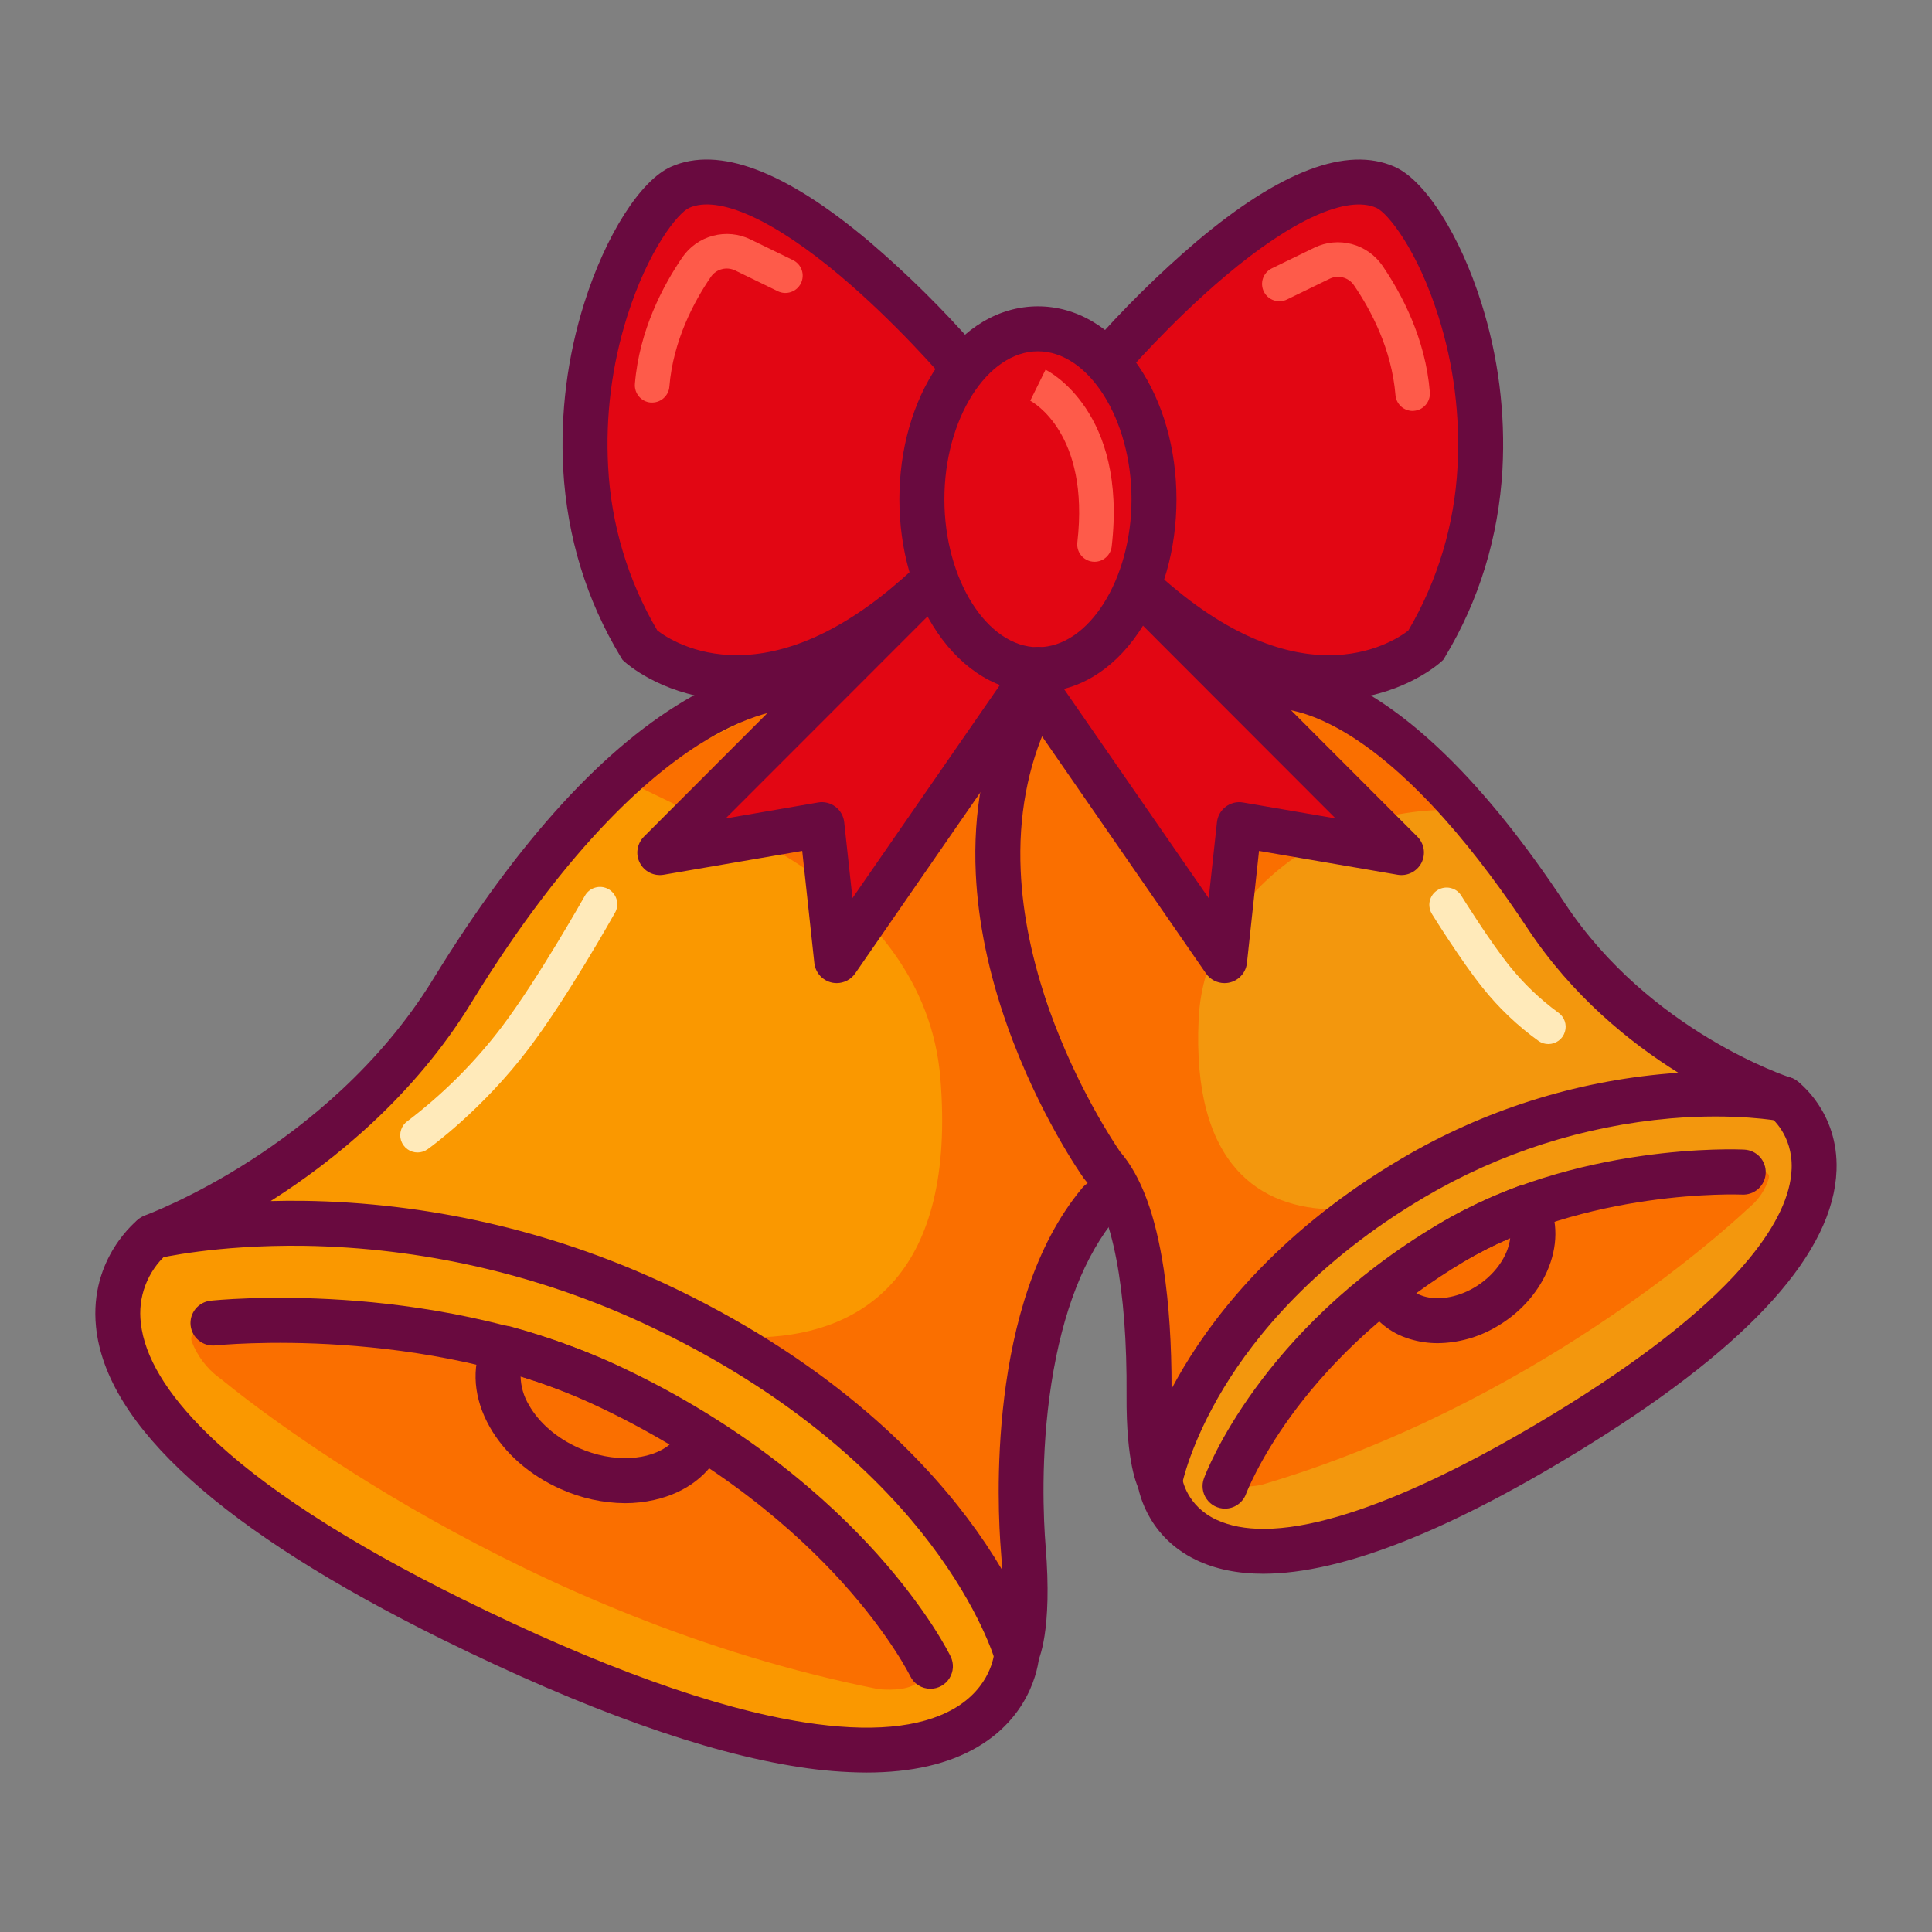 <svg width="48" height="48" viewBox="0 0 48 48" fill="none" xmlns="http://www.w3.org/2000/svg">
<rect x="0" y="0" width="48" height="48" fill="#808080" stroke="none"/>
<path d="M27.316 29.875C25.355 32.22 25.258 36.416 25.423 38.462C25.588 40.507 25.259 41.097 25.259 41.097C25.259 41.097 23.828 35.902 16.212 32.366C9.605 29.298 3.796 30.723 3.796 30.723C3.796 30.723 8.55 29.004 11.235 24.621C16.234 16.473 19.975 17.055 19.975 17.055L25.533 17.71C25.533 17.71 24.388 22.093 25.259 23.867C26.13 25.64 27.316 29.875 27.316 29.875Z" fill="#FA9800"/>
<path d="M25.259 41.097C25.259 41.097 24.956 46.996 11.244 40.231C-0.824 34.278 3.796 30.723 3.796 30.723C3.796 30.723 19.791 28.498 25.259 41.097Z" fill="#FA9800"/>
<path d="M14.158 36.487C15.518 37.088 16.982 36.758 17.428 35.749L17.437 35.726C16.669 35.237 15.87 34.799 15.045 34.413C14.238 34.038 13.399 33.732 12.54 33.498C12.528 33.522 12.516 33.546 12.505 33.571C12.058 34.58 12.799 35.885 14.158 36.487Z" fill="#FA9800"/>
<path d="M5.292 32.871C5.292 32.871 10.57 32.3 15.158 34.452C21.115 37.246 23.117 41.398 23.117 41.398" fill="#FA9800"/>
<path d="M17.193 20.19C17.193 20.19 22.965 21.938 23.363 26.786C23.761 31.634 21.455 33.122 18.967 33.222C18.967 33.222 24.627 38.699 24.791 39.495C24.927 40.157 25.787 32.587 27.073 30.166C27.331 29.678 27.128 29.063 26.901 28.559L24.406 22.976L24.79 18.078L19.181 17.553L15.555 19.396L17.193 20.19Z" fill="#FA6F00"/>
<path d="M31.453 17.065C31.453 17.065 34.221 16.405 38.41 22.746C40.661 26.155 44.311 27.304 44.311 27.304C44.311 27.304 39.885 26.447 35.108 29.264C29.601 32.511 28.815 36.788 28.815 36.788C28.815 36.788 28.536 36.327 28.548 34.663C28.559 33 28.428 30.132 27.387 28.956C27.387 28.956 23.115 22.949 25.535 17.71" fill="#F3970D"/>
<path d="M44.311 27.304C44.575 27.509 44.777 27.782 44.898 28.093C45.719 30.289 41.809 33.715 39.258 35.377C36.055 37.465 30.845 39.481 29.246 37.704C29.02 37.445 28.872 37.127 28.817 36.788C28.029 32.517 41.052 24.704 44.311 27.304Z" fill="#F3970D"/>
<path d="M36.871 32.495C35.886 33.051 34.772 32.857 34.383 32.065C34.38 32.059 34.377 32.053 34.375 32.047C34.921 31.614 35.495 31.219 36.093 30.863C36.675 30.52 37.286 30.23 37.919 29.996C37.929 30.015 37.939 30.033 37.949 30.053C38.338 30.845 37.855 31.939 36.871 32.495Z" fill="#F3970D"/>
<path d="M43.309 29.12C43.309 29.12 39.328 28.925 36.012 30.898C31.706 33.462 30.435 36.923 30.435 36.923" fill="#F3970D"/>
<path d="M35.534 20.135C33.906 20.238 32.359 20.929 31.228 22.107C30.47 22.896 29.844 23.955 29.78 25.323C29.608 28.97 31.326 30.031 33.147 30.046C33.147 30.046 29.151 34.291 29.051 34.893C28.968 35.392 28.153 29.735 27.155 27.947C26.955 27.588 25.116 22.612 25.268 22.228L25.541 17.531L28.522 18.82L31.95 17.042L36.555 20.071L35.534 20.135Z" fill="#FA6F00"/>
<path d="M25.787 16.639C27.38 16.639 28.67 14.743 28.67 12.404C28.67 10.065 27.38 8.169 25.787 8.169C24.195 8.169 22.904 10.065 22.904 12.404C22.904 14.743 24.195 16.639 25.787 16.639Z" fill="#E20613"/>
<path d="M27.493 8.99C27.493 8.99 32.078 3.615 34.42 4.654C35.706 5.223 38.434 11.043 35.418 16.035C35.418 16.035 32.57 18.625 28.189 14.485" fill="#E20613"/>
<path d="M23.827 8.99C23.827 8.99 19.242 3.615 16.899 4.654C15.614 5.223 12.886 11.043 15.901 16.035C15.901 16.035 18.75 18.625 23.131 14.485" fill="#E20613"/>
<path d="M22.641 14.926L16.39 21.182L20.42 20.489L20.787 23.866L25.786 16.639" fill="#E20613"/>
<path d="M28.568 14.926L34.819 21.182L30.789 20.489L30.422 23.866L25.422 16.639" fill="#E20613"/>
<path d="M5.586 34.339C6.44 35.032 13.031 40.219 21.819 41.965C21.819 41.965 23.953 42.225 22.235 40.507C20.517 38.789 16.457 33.953 11.559 33.532C6.66 33.112 4.531 32.721 4.769 33.343C4.905 33.69 5.133 33.993 5.43 34.218C5.485 34.257 5.537 34.297 5.586 34.339Z" fill="#FA6F00"/>
<path d="M43.385 30.067C42.775 30.637 38.043 34.912 31.343 36.89C31.343 36.89 29.703 37.252 30.908 35.874C32.114 34.495 34.904 30.679 38.68 29.976C42.455 29.273 44.082 28.816 43.943 29.283C43.861 29.549 43.706 29.786 43.496 29.968C43.458 30.001 43.421 30.035 43.385 30.067Z" fill="#FA6F00"/>
<path d="M10.374 28.633C10.283 28.633 10.194 28.604 10.12 28.55C10.047 28.497 9.992 28.421 9.964 28.334C9.936 28.247 9.937 28.154 9.966 28.067C9.995 27.98 10.051 27.905 10.125 27.853C11.003 27.186 11.787 26.404 12.455 25.528C13.368 24.325 14.518 22.276 14.531 22.256C14.559 22.206 14.596 22.163 14.64 22.128C14.684 22.093 14.735 22.067 14.79 22.052C14.844 22.036 14.901 22.032 14.957 22.038C15.013 22.045 15.067 22.063 15.117 22.09C15.166 22.118 15.209 22.155 15.244 22.2C15.279 22.244 15.305 22.295 15.32 22.349C15.335 22.404 15.34 22.461 15.333 22.517C15.326 22.573 15.308 22.627 15.28 22.676C15.232 22.762 14.089 24.795 13.14 26.047C11.975 27.584 10.678 28.514 10.623 28.553C10.55 28.605 10.463 28.633 10.374 28.633Z" fill="#FFEABA"/>
<path d="M38.469 25.939C38.383 25.939 38.3 25.914 38.23 25.866C37.706 25.489 37.237 25.043 36.835 24.539C36.297 23.869 35.611 22.763 35.582 22.717C35.551 22.669 35.529 22.615 35.519 22.558C35.508 22.502 35.509 22.444 35.521 22.388C35.534 22.332 35.557 22.279 35.59 22.232C35.624 22.185 35.666 22.145 35.715 22.115C35.764 22.085 35.818 22.065 35.875 22.056C35.932 22.047 35.99 22.05 36.045 22.064C36.101 22.078 36.154 22.102 36.2 22.137C36.245 22.172 36.284 22.215 36.313 22.265C36.32 22.276 37 23.372 37.504 24C37.854 24.436 38.259 24.824 38.71 25.154C38.786 25.206 38.844 25.28 38.874 25.367C38.905 25.454 38.907 25.548 38.879 25.636C38.852 25.724 38.798 25.801 38.724 25.855C38.65 25.91 38.56 25.939 38.468 25.939H38.469Z" fill="#FFEABA"/>
<path d="M35.099 10.21C34.991 10.21 34.887 10.17 34.807 10.097C34.728 10.023 34.678 9.923 34.67 9.815C34.576 8.668 34.056 7.696 33.636 7.083C33.571 6.989 33.474 6.922 33.364 6.893C33.254 6.864 33.137 6.876 33.034 6.926L31.974 7.441C31.924 7.466 31.868 7.481 31.812 7.484C31.756 7.487 31.699 7.48 31.646 7.461C31.538 7.424 31.449 7.346 31.399 7.243C31.349 7.14 31.342 7.022 31.379 6.914C31.416 6.807 31.495 6.718 31.597 6.668L32.658 6.152C32.946 6.013 33.273 5.982 33.582 6.063C33.891 6.145 34.161 6.334 34.343 6.596C34.821 7.295 35.417 8.408 35.524 9.744C35.533 9.858 35.497 9.97 35.423 10.057C35.349 10.144 35.244 10.198 35.131 10.207L35.099 10.21Z" fill="#FE5B4A"/>
<path d="M16.202 10.001H16.167C16.054 9.992 15.948 9.938 15.875 9.851C15.801 9.764 15.765 9.651 15.774 9.538C15.883 8.202 16.477 7.089 16.955 6.39C17.137 6.127 17.407 5.938 17.716 5.857C18.025 5.776 18.353 5.807 18.64 5.946L19.7 6.462C19.803 6.512 19.881 6.6 19.919 6.708C19.956 6.816 19.949 6.934 19.899 7.037C19.849 7.139 19.76 7.218 19.652 7.255C19.544 7.292 19.426 7.285 19.324 7.235L18.264 6.719C18.162 6.67 18.045 6.658 17.935 6.687C17.825 6.715 17.729 6.782 17.664 6.875C17.244 7.488 16.724 8.459 16.63 9.607C16.622 9.714 16.573 9.814 16.493 9.887C16.414 9.96 16.31 10.001 16.202 10.001Z" fill="#FE5B4A"/>
<path d="M27.193 13.957C27.177 13.957 27.16 13.956 27.143 13.954C27.087 13.947 27.033 13.93 26.984 13.902C26.934 13.875 26.891 13.838 26.856 13.793C26.821 13.749 26.795 13.699 26.78 13.644C26.764 13.59 26.76 13.533 26.766 13.477C27.081 10.761 25.653 9.986 25.593 9.954L25.596 9.956L25.976 9.185C26.059 9.226 28.008 10.226 27.62 13.575C27.608 13.68 27.558 13.777 27.479 13.847C27.401 13.918 27.299 13.957 27.193 13.957Z" fill="#FE5B4A"/>
<path d="M25.787 17.197C24.826 17.197 23.94 16.67 23.287 15.713C22.68 14.821 22.345 13.646 22.345 12.404C22.345 11.162 22.68 9.987 23.287 9.096C23.938 8.138 24.826 7.611 25.787 7.611C26.748 7.611 27.635 8.138 28.288 9.096C28.895 9.987 29.229 11.162 29.229 12.404C29.229 13.646 28.895 14.822 28.288 15.713C27.636 16.672 26.748 17.197 25.787 17.197ZM25.787 8.728C24.527 8.728 23.463 10.411 23.463 12.404C23.463 14.396 24.527 16.08 25.787 16.08C27.047 16.08 28.112 14.397 28.112 12.404C28.112 10.411 27.047 8.728 25.787 8.728Z" fill="#690A3F"/>
<path d="M33.004 17.394C32.34 17.394 31.657 17.26 30.967 16.995C29.922 16.594 28.858 15.886 27.806 14.89L28.574 14.079C32.215 17.52 34.588 15.975 34.989 15.666C35.718 14.427 36.137 13.032 36.212 11.597C36.279 10.335 36.119 9.07 35.739 7.865C35.218 6.209 34.477 5.289 34.196 5.164C33.471 4.842 32.105 5.457 30.45 6.851C29.061 8.021 27.931 9.34 27.92 9.353L27.07 8.628C27.889 7.691 28.774 6.815 29.72 6.007C31.807 4.245 33.466 3.619 34.649 4.144C35.407 4.48 36.273 5.841 36.805 7.53C37.226 8.865 37.404 10.265 37.328 11.663C37.23 13.348 36.749 14.917 35.899 16.325L35.856 16.395L35.796 16.449C35.761 16.481 34.931 17.223 33.505 17.369C33.339 17.386 33.172 17.394 33.004 17.394Z" fill="#690A3F"/>
<path d="M18.316 17.394C18.149 17.394 17.982 17.385 17.816 17.368C16.39 17.221 15.56 16.479 15.526 16.448L15.466 16.393L15.423 16.323C14.572 14.915 14.091 13.347 13.993 11.662C13.918 10.264 14.095 8.864 14.516 7.529C15.048 5.839 15.914 4.478 16.672 4.143C17.856 3.618 19.514 4.245 21.601 6.005C22.547 6.813 23.433 7.689 24.251 8.626L23.401 9.352L23.826 8.989L23.401 9.352C23.39 9.338 22.26 8.02 20.871 6.85C19.216 5.456 17.851 4.841 17.125 5.163C16.844 5.287 16.103 6.207 15.581 7.863C15.201 9.069 15.041 10.333 15.109 11.595C15.183 13.03 15.602 14.426 16.331 15.664C16.733 15.974 19.106 17.518 22.746 14.078L23.514 14.89C22.461 15.885 21.398 16.592 20.353 16.995C19.704 17.252 19.014 17.387 18.316 17.394Z" fill="#690A3F"/>
<path d="M20.788 24.425C20.65 24.425 20.517 24.374 20.414 24.282C20.312 24.19 20.247 24.064 20.232 23.927L19.931 21.141L16.487 21.733C16.37 21.753 16.25 21.735 16.144 21.682C16.038 21.63 15.951 21.544 15.897 21.439C15.842 21.334 15.822 21.214 15.841 21.097C15.859 20.98 15.914 20.871 15.998 20.787L22.248 14.531C22.3 14.479 22.361 14.438 22.429 14.41C22.497 14.382 22.569 14.367 22.643 14.367C22.716 14.367 22.789 14.382 22.857 14.41C22.924 14.438 22.986 14.479 23.038 14.531C23.09 14.583 23.131 14.644 23.159 14.712C23.187 14.78 23.201 14.852 23.201 14.926C23.201 14.999 23.187 15.072 23.159 15.14C23.131 15.207 23.09 15.269 23.038 15.321L18.028 20.334L20.324 19.938C20.399 19.924 20.476 19.927 20.55 19.945C20.624 19.963 20.694 19.996 20.755 20.042C20.816 20.088 20.867 20.146 20.904 20.212C20.942 20.278 20.966 20.352 20.974 20.427L21.179 22.314L25.326 16.32C25.367 16.258 25.42 16.206 25.482 16.165C25.544 16.124 25.613 16.096 25.686 16.082C25.759 16.068 25.833 16.069 25.906 16.084C25.978 16.1 26.047 16.129 26.108 16.171C26.169 16.214 26.221 16.267 26.261 16.33C26.3 16.392 26.328 16.462 26.34 16.535C26.353 16.608 26.351 16.683 26.335 16.755C26.318 16.827 26.288 16.895 26.245 16.955L21.247 24.184C21.196 24.258 21.127 24.319 21.047 24.361C20.967 24.403 20.878 24.425 20.788 24.425Z" fill="#690A3F"/>
<path d="M30.421 24.425C30.331 24.425 30.242 24.403 30.162 24.361C30.082 24.319 30.013 24.258 29.962 24.184L24.964 16.957C24.921 16.896 24.89 16.828 24.874 16.756C24.858 16.684 24.856 16.609 24.868 16.536C24.881 16.463 24.908 16.393 24.948 16.331C24.988 16.269 25.04 16.215 25.101 16.173C25.162 16.131 25.23 16.101 25.303 16.086C25.375 16.07 25.45 16.07 25.523 16.083C25.596 16.097 25.665 16.125 25.727 16.166C25.788 16.207 25.842 16.26 25.883 16.321L30.03 22.316L30.235 20.429C30.243 20.353 30.266 20.279 30.304 20.213C30.341 20.147 30.392 20.089 30.453 20.043C30.514 19.997 30.584 19.964 30.658 19.945C30.732 19.927 30.809 19.925 30.884 19.938L33.181 20.333L28.174 15.321C28.122 15.269 28.081 15.207 28.052 15.14C28.024 15.072 28.01 14.999 28.01 14.926C28.01 14.852 28.024 14.78 28.052 14.712C28.081 14.644 28.122 14.583 28.174 14.531C28.226 14.479 28.287 14.438 28.355 14.41C28.423 14.382 28.495 14.367 28.569 14.367C28.642 14.367 28.715 14.382 28.782 14.41C28.85 14.438 28.912 14.479 28.964 14.531L35.214 20.787C35.298 20.871 35.353 20.98 35.371 21.097C35.389 21.214 35.369 21.334 35.315 21.439C35.26 21.544 35.173 21.63 35.067 21.682C34.961 21.735 34.841 21.753 34.724 21.733L31.28 21.141L30.98 23.927C30.965 24.064 30.899 24.191 30.796 24.283C30.693 24.375 30.559 24.426 30.421 24.425Z" fill="#690A3F"/>
<path d="M25.259 41.656C25.237 41.656 25.215 41.654 25.192 41.652C25.082 41.639 24.978 41.593 24.894 41.52C24.81 41.448 24.749 41.352 24.72 41.245C24.716 41.234 24.355 39.987 23.104 38.341C21.949 36.819 19.773 34.636 15.976 32.873C13.335 31.652 10.467 30.998 7.558 30.952C5.367 30.922 3.942 31.26 3.927 31.264C3.788 31.298 3.641 31.277 3.517 31.207C3.392 31.136 3.3 31.02 3.259 30.883C3.217 30.745 3.23 30.598 3.295 30.47C3.359 30.342 3.47 30.244 3.605 30.195C3.616 30.192 4.774 29.766 6.231 28.827C7.563 27.968 9.431 26.493 10.758 24.331C12.882 20.869 15.051 18.501 17.203 17.295C18.883 16.355 19.942 16.484 20.057 16.503L19.885 17.606H19.895C19.887 17.606 19.033 17.515 17.618 18.345C16.28 19.128 14.169 20.904 11.709 24.914C10.269 27.268 8.25 28.862 6.81 29.785L6.724 29.84C6.982 29.833 7.252 29.831 7.534 29.834C10.615 29.877 13.652 30.567 16.448 31.859C20.488 33.735 22.808 36.083 24.039 37.722C24.349 38.133 24.636 38.561 24.898 39.004C24.891 38.849 24.881 38.684 24.866 38.507C24.785 37.506 24.502 32.369 26.886 29.517C26.932 29.459 26.99 29.412 27.055 29.376C27.12 29.341 27.192 29.32 27.266 29.312C27.34 29.305 27.414 29.313 27.485 29.335C27.556 29.357 27.621 29.392 27.678 29.44C27.735 29.487 27.782 29.546 27.816 29.612C27.85 29.677 27.871 29.749 27.877 29.823C27.883 29.897 27.874 29.971 27.851 30.042C27.828 30.112 27.791 30.177 27.742 30.234C26.946 31.186 26.401 32.576 26.122 34.367C25.842 36.167 25.928 37.799 25.978 38.416C26.15 40.522 25.814 41.246 25.745 41.369C25.697 41.456 25.627 41.528 25.541 41.578C25.456 41.629 25.358 41.655 25.259 41.656Z" fill="#690A3F"/>
<path d="M21.527 44.038C20.968 44.035 20.41 43.989 19.858 43.902C17.517 43.545 14.536 42.478 10.996 40.734C5.527 38.034 2.629 35.419 2.385 32.96C2.216 31.254 3.405 30.317 3.456 30.278L4.137 31.164L4.141 31.161C3.904 31.373 3.722 31.639 3.61 31.937C3.498 32.235 3.46 32.555 3.499 32.871C3.59 33.708 4.143 34.628 5.141 35.606C6.492 36.93 8.629 38.317 11.491 39.731C14.905 41.415 17.765 42.445 19.983 42.791C21.608 43.045 22.856 42.932 23.69 42.457C24.625 41.924 24.699 41.097 24.701 41.062V41.069L25.819 41.126C25.816 41.184 25.729 42.557 24.285 43.404C23.564 43.828 22.64 44.038 21.527 44.038Z" fill="#690A3F"/>
<path d="M15.53 37.346C14.979 37.342 14.435 37.222 13.933 36.996C13.166 36.657 12.54 36.11 12.169 35.455C11.767 34.747 11.705 33.996 11.995 33.343C12.011 33.305 12.028 33.272 12.042 33.243C12.101 33.129 12.197 33.038 12.314 32.986C12.431 32.934 12.563 32.924 12.687 32.958C13.577 33.2 14.445 33.517 15.281 33.906C16.128 34.302 16.948 34.752 17.737 35.253C17.847 35.324 17.929 35.431 17.968 35.556C18.007 35.681 18.002 35.816 17.951 35.937C17.947 35.95 17.942 35.961 17.937 35.972C17.647 36.627 17.05 37.086 16.256 37.265C16.018 37.319 15.774 37.346 15.53 37.346ZM14.385 35.976C15.232 36.351 16.144 36.292 16.636 35.89C16.05 35.541 15.438 35.216 14.809 34.921C14.201 34.637 13.574 34.395 12.934 34.196C12.94 34.447 13.011 34.691 13.14 34.906C13.394 35.353 13.835 35.733 14.384 35.976H14.385Z" fill="#690A3F"/>
<path d="M23.116 41.957C23.011 41.957 22.908 41.928 22.819 41.872C22.73 41.816 22.659 41.736 22.613 41.641C22.609 41.632 22.114 40.629 20.922 39.309C19.823 38.093 17.89 36.352 14.92 34.957C10.524 32.895 5.403 33.421 5.351 33.427C5.279 33.434 5.205 33.428 5.134 33.407C5.064 33.387 4.998 33.352 4.941 33.306C4.884 33.261 4.836 33.204 4.801 33.139C4.766 33.075 4.744 33.004 4.736 32.931C4.728 32.858 4.735 32.785 4.755 32.714C4.776 32.644 4.81 32.578 4.856 32.521C4.949 32.406 5.084 32.332 5.231 32.316C5.287 32.31 6.621 32.169 8.54 32.297C10.315 32.415 12.944 32.798 15.393 33.946C18.556 35.429 20.615 37.298 21.786 38.6C23.069 40.03 23.597 41.11 23.619 41.156C23.66 41.241 23.679 41.335 23.674 41.429C23.668 41.524 23.639 41.615 23.589 41.695C23.539 41.775 23.469 41.841 23.387 41.887C23.304 41.933 23.211 41.957 23.116 41.957Z" fill="#690A3F"/>
<path d="M28.814 37.345C28.718 37.345 28.623 37.321 28.54 37.274C28.456 37.227 28.386 37.159 28.336 37.077C28.25 36.937 27.977 36.349 27.989 34.659C28.008 32.024 27.635 30.08 26.967 29.326C26.954 29.311 26.942 29.296 26.93 29.28C26.884 29.216 25.808 27.69 25.025 25.484C24.562 24.181 24.299 22.906 24.243 21.703C24.172 20.175 24.436 18.752 25.026 17.475C25.056 17.407 25.099 17.346 25.152 17.295C25.206 17.244 25.27 17.204 25.339 17.178C25.409 17.151 25.483 17.139 25.557 17.142C25.631 17.145 25.704 17.162 25.771 17.193C25.839 17.224 25.899 17.268 25.949 17.323C25.999 17.378 26.038 17.442 26.063 17.512C26.088 17.582 26.099 17.656 26.095 17.73C26.091 17.804 26.072 17.877 26.04 17.944C25.528 19.052 25.299 20.294 25.359 21.635C25.407 22.727 25.646 23.887 26.069 25.083C26.75 27.014 27.698 28.424 27.826 28.611C28.352 29.22 28.709 30.18 28.914 31.543C29.043 32.403 29.109 33.397 29.107 34.505C29.2 34.329 29.304 34.146 29.417 33.956C30.258 32.554 31.878 30.518 34.824 28.783C36.848 27.588 39.115 26.866 41.456 26.671C41.538 26.664 41.619 26.658 41.698 26.653C40.491 25.901 39.06 24.744 37.943 23.054C36.826 21.364 35.105 19.131 33.253 18.104C32.182 17.51 31.574 17.611 31.568 17.611L31.583 17.608L31.325 16.522C31.416 16.5 32.258 16.329 33.618 17.032C34.373 17.421 35.157 18.011 35.947 18.784C36.914 19.73 37.899 20.959 38.877 22.439C40.984 25.631 44.445 26.761 44.479 26.77C44.615 26.812 44.73 26.906 44.799 27.03C44.869 27.155 44.888 27.302 44.853 27.44C44.818 27.578 44.731 27.698 44.611 27.774C44.49 27.851 44.345 27.878 44.205 27.851C44.195 27.851 43.123 27.65 41.504 27.786C39.346 27.974 37.257 28.643 35.391 29.744C32.675 31.346 31.18 33.203 30.407 34.478C29.568 35.86 29.367 36.879 29.365 36.889C29.34 37.017 29.272 37.132 29.172 37.215C29.072 37.298 28.945 37.344 28.815 37.344L28.814 37.345Z" fill="#690A3F"/>
<path d="M31.384 39.099C30.746 39.099 30.19 38.984 29.715 38.755C28.422 38.132 28.266 36.903 28.26 36.851L29.37 36.722V36.715C29.373 36.743 29.477 37.411 30.223 37.758C30.56 37.915 30.954 37.984 31.392 37.984C33.64 37.984 36.974 36.141 38.963 34.901C41.013 33.623 42.524 32.403 43.454 31.275C44.134 30.451 44.49 29.697 44.513 29.034C44.542 28.183 43.99 27.759 43.985 27.755C43.865 27.668 43.784 27.537 43.761 27.391C43.737 27.244 43.773 27.095 43.86 26.975C43.947 26.855 44.078 26.774 44.224 26.751C44.37 26.727 44.52 26.763 44.64 26.85C44.683 26.88 45.68 27.619 45.628 29.072C45.558 31.099 43.514 33.379 39.553 35.849C36.088 38.012 33.351 39.098 31.384 39.099Z" fill="#690A3F"/>
<path d="M35.723 33.371C35.488 33.372 35.254 33.337 35.029 33.269C34.782 33.196 34.553 33.074 34.355 32.909C34.158 32.744 33.997 32.54 33.881 32.31C33.876 32.3 33.871 32.289 33.867 32.278C33.815 32.164 33.803 32.037 33.832 31.915C33.861 31.794 33.93 31.686 34.028 31.608C34.593 31.16 35.187 30.75 35.807 30.382C36.417 30.021 37.059 29.717 37.723 29.471C37.849 29.424 37.986 29.424 38.112 29.47C38.237 29.517 38.342 29.606 38.407 29.723C38.422 29.75 38.436 29.777 38.45 29.805C38.712 30.34 38.708 30.973 38.436 31.588C38.184 32.159 37.726 32.654 37.147 32.981C36.714 33.231 36.223 33.365 35.723 33.371ZM35.187 32.129C35.242 32.159 35.3 32.183 35.359 32.202C35.721 32.314 36.183 32.241 36.596 32.008C37.122 31.711 37.472 31.21 37.52 30.758C37.127 30.928 36.746 31.123 36.378 31.341C35.968 31.586 35.569 31.85 35.187 32.129Z" fill="#690A3F"/>
<path d="M30.435 37.481C30.345 37.481 30.257 37.459 30.177 37.418C30.098 37.376 30.029 37.316 29.978 37.242C29.926 37.169 29.893 37.084 29.882 36.995C29.87 36.906 29.88 36.815 29.911 36.731C29.965 36.582 31.301 33.053 35.727 30.419C39.148 28.382 43.168 28.554 43.337 28.562C43.411 28.566 43.483 28.584 43.549 28.615C43.615 28.646 43.675 28.69 43.724 28.745C43.773 28.799 43.812 28.863 43.836 28.932C43.861 29.001 43.872 29.074 43.868 29.148C43.865 29.221 43.847 29.293 43.816 29.36C43.784 29.426 43.74 29.485 43.686 29.535C43.631 29.584 43.568 29.622 43.498 29.647C43.429 29.672 43.356 29.683 43.283 29.679C43.221 29.677 39.415 29.526 36.298 31.38C34.175 32.644 32.837 34.135 32.087 35.161C31.274 36.278 30.96 37.108 30.957 37.117C30.918 37.223 30.846 37.315 30.753 37.38C30.66 37.446 30.549 37.481 30.435 37.481Z" fill="#690A3F"/>
</svg>
